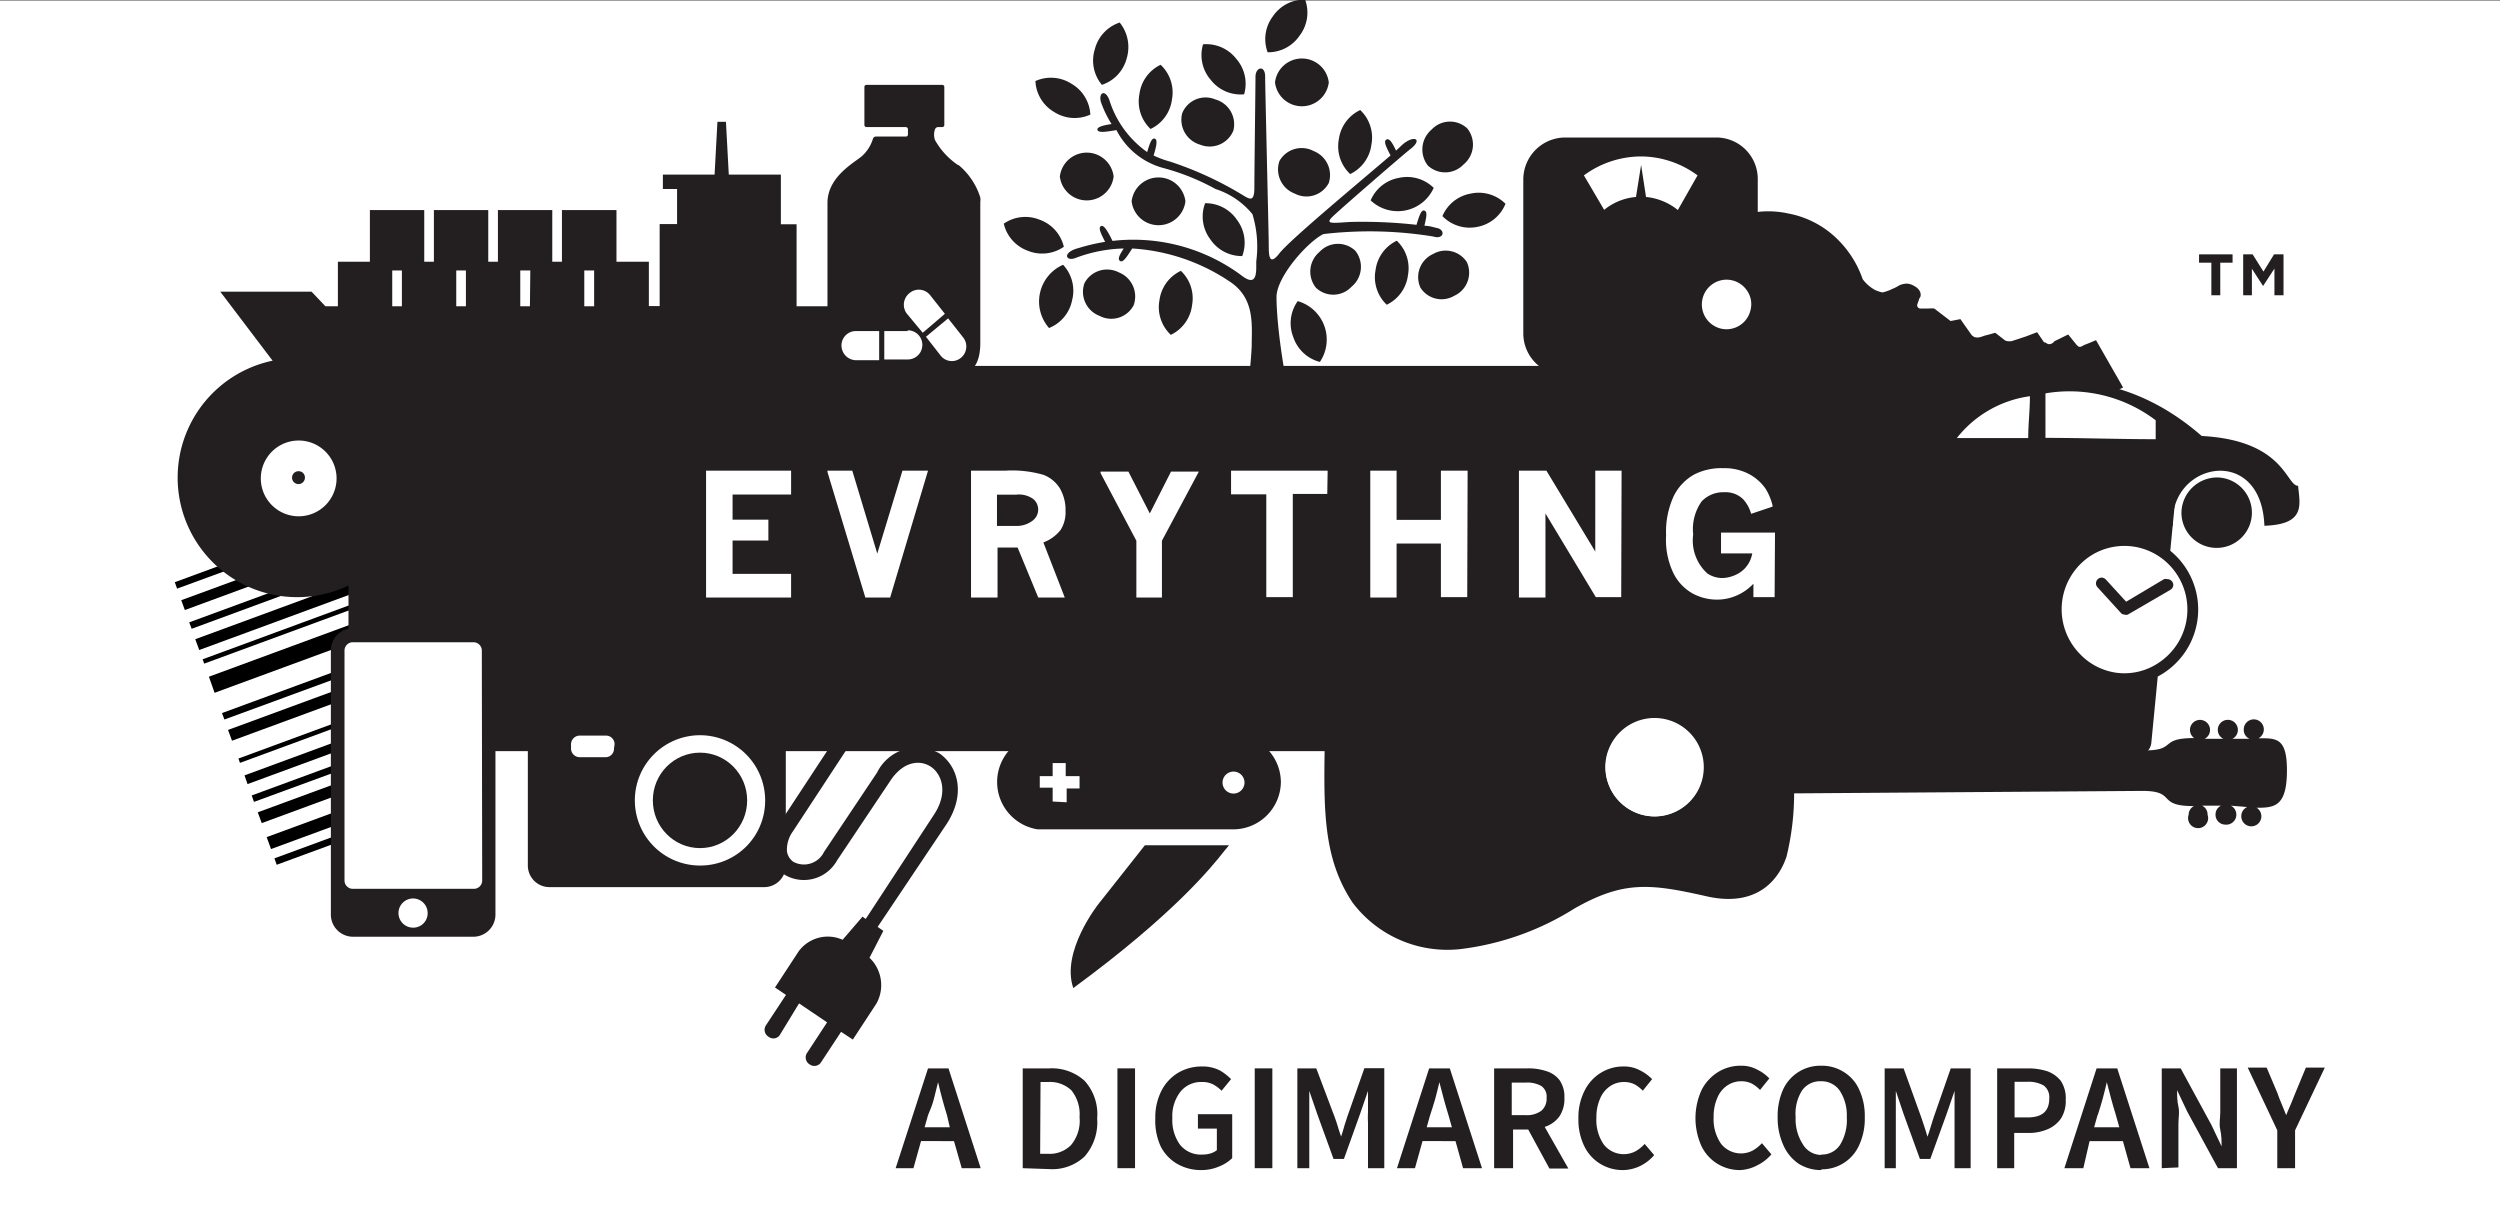 <?xml version="1.0" ?>
<svg xmlns="http://www.w3.org/2000/svg" data-name="Layer 1" viewBox="0 0 132 63.96">
	<rect x="0" y="0" width="132" height="63.96" fill="#808080" stroke="none"/>
	<defs>
		<style>.cls-1{fill:#fff;}.cls-2{fill:#231f20;}</style>
	</defs>
	<rect class="cls-1" y="0.04" width="132" height="63.93"/>
	<polygon points="25.1 41.8 24.98 41.46 14.49 45.32 14.61 45.66 25.1 41.8"/>
	<polygon points="24.8 40.97 24.57 40.34 14.08 44.2 14.31 44.83 24.8 40.97"/>
	<polygon points="13.61 42.89 13.82 43.46 22.97 40.09 22.77 39.52 13.61 42.89"/>
	<polygon points="13.29 42 13.41 42.34 22.57 38.98 22.45 38.63 13.29 42"/>
	<polygon points="12.91 40.94 13.07 41.4 22.23 38.03 22.06 37.57 12.91 40.94"/>
	<polygon points="12.04 38.54 12.25 39.11 21.41 35.74 21.2 35.17 12.04 38.54"/>
	<polygon points="11.72 37.65 11.85 37.99 21 34.63 20.88 34.28 11.72 37.65"/>
	<polygon points="11.03 35.73 11.33 36.58 20.49 33.21 20.18 32.36 11.03 35.73"/>
	<polygon points="10.7 34.81 10.78 35.04 19.94 31.67 19.85 31.44 10.7 34.81"/>
	<polygon points="10.31 33.75 10.52 34.32 19.68 30.95 19.47 30.38 10.31 33.75"/>
	<polygon points="9.99 32.86 10.12 33.2 19.27 29.83 19.15 29.49 9.99 32.86"/>
	<polygon points="20.24 28.35 20.06 27.84 9.57 31.69 9.76 32.21 20.24 28.35"/>
	<polygon points="9.35 31.08 19.84 27.23 19.71 26.88 9.23 30.74 9.35 31.08"/>
	<polygon points="12.59 40.05 12.67 40.28 21.82 36.91 21.74 36.68 12.59 40.05"/>
	<path class="cls-2" d="M92.81,17.62l0-8.12a2.19,2.19,0,0,0-2.18-2.22l-8,0a2.22,2.22,0,0,0-2.2,2.21l0,8.11a2.21,2.21,0,0,0,2.18,2.23l8,0A2.19,2.19,0,0,0,92.81,17.62Zm-4.22-6.51a3.15,3.15,0,0,0-1.68-.69l-.26-1.69-.27,1.69a3.06,3.06,0,0,0-1.68.68L83.63,9.28a5.12,5.12,0,0,1,3-1,5.05,5.05,0,0,1,3,1Z" transform="translate(0 -0.02)"/>
	<path class="cls-2" d="M43.61,16.19H42.06V11.86h-.83V9.24H38.48l-.15-2.79h-.45l-.15,2.79H35V10h.75v1.85h-.92v4.33h-.57V13.84H32.55V11.11H29.67v2.73h-.51V11.11H26.29v2.73h-.51V11.11H22.91v2.73H22.4V11.11H19.53v2.73H17.84v2.35h-.66l-.73-.77H11.63l3.29,4.34H43.43a.72.72,0,0,0,.72-.72V16.19Zm-12.24,0h-.52V14.3h.52Zm-3.39,0h-.51V14.3H28Zm-3.38,0h-.51V14.3h.51ZM20.71,14.3h.51v1.89h-.51Z" transform="translate(0 -0.02)"/>
	<path class="cls-2" d="M15.77,18.93A6.31,6.31,0,1,0,22,25.23,6.27,6.27,0,0,0,15.77,18.93Zm0,8.35a2,2,0,1,1,2-2.05A2,2,0,0,1,15.77,27.28Z" transform="translate(0 -0.02)"/>
	<path class="cls-2" d="M15.77,24.9a.34.34,0,1,0,.33.33A.33.33,0,0,0,15.77,24.9Z" transform="translate(0 -0.02)"/>
	<rect class="cls-2" x="18.4" y="19.32" width="92.17" height="20.34"/>
	<path class="cls-2" d="M117.23,13.89v1.72h-.47V13.89h-.65v-.44h1.77v.44Z" transform="translate(0 -0.02)"/>
	<path class="cls-2" d="M120.09,15.61V14.2l-.6.92h0l-.59-.91v1.4h-.46V13.45h.5l.57.91.56-.91h.5v2.16Z" transform="translate(0 -0.02)"/>
	<path class="cls-2" d="M79.49,10.78a2,2,0,0,0-1.83-.54,2,2,0,0,0-1.5,1.19A2,2,0,0,0,78,12,2,2,0,0,0,79.49,10.78Z" transform="translate(0 -0.02)"/>
	<path class="cls-2" d="M73.22,16.11a2,2,0,0,0,1.12-1.56,2,2,0,0,0-.59-1.82,2,2,0,0,0-1.12,1.55A2,2,0,0,0,73.22,16.11Z" transform="translate(0 -0.02)"/>
	<path class="cls-2" d="M65.59,13.54a2,2,0,0,0-.27-1.9,2,2,0,0,0-1.69-.89,2,2,0,0,0,.27,1.9A2,2,0,0,0,65.59,13.54Z" transform="translate(0 -0.02)"/>
	<path class="cls-2" d="M57.57,6.07a2,2,0,0,0-1-1.63,2,2,0,0,0-1.9-.14,2,2,0,0,0,1,1.64A2,2,0,0,0,57.57,6.07Z" transform="translate(0 -0.02)"/>
	<path class="cls-2" d="M69.69,19.13a2.11,2.11,0,0,0-1.17-3.21,2,2,0,0,0-.23,1.91A2,2,0,0,0,69.69,19.13Z" transform="translate(0 -0.02)"/>
	<path class="cls-2" d="M75.7,9.94a2,2,0,0,0-1.83-.53,2,2,0,0,0-1.5,1.19,2.08,2.08,0,0,0,3.33-.66Z" transform="translate(0 -0.02)"/>
	<path class="cls-2" d="M59.12,1.21a2,2,0,0,0-1.31,1.4,2,2,0,0,0,.37,1.89,2,2,0,0,0,1.31-1.4A2.06,2.06,0,0,0,59.12,1.21Z" transform="translate(0 -0.02)"/>
	<path class="cls-2" d="M71.82,5.83a2,2,0,0,0-1.13,1.55,2,2,0,0,0,.6,1.83,2,2,0,0,0,1.12-1.55A2,2,0,0,0,71.82,5.83Z" transform="translate(0 -0.02)"/>
	<path class="cls-2" d="M68.91,0a2,2,0,0,0-1.7.88,2,2,0,0,0-.28,1.9,2,2,0,0,0,1.69-.88A2,2,0,0,0,68.91,0Z" transform="translate(0 -0.02)"/>
	<path class="cls-2" d="M63.52,2.36a2,2,0,0,0,.41,1.88A2,2,0,0,0,65.69,5a2,2,0,0,0-.42-1.88A2,2,0,0,0,63.52,2.36Z" transform="translate(0 -0.02)"/>
	<path class="cls-2" d="M62.35,14.32a2,2,0,0,0-1.13,1.55,2,2,0,0,0,.6,1.83,2,2,0,0,0,1.12-1.56A2,2,0,0,0,62.35,14.32Z" transform="translate(0 -0.02)"/>
	<path class="cls-2" d="M61.28,3.44A2,2,0,0,0,60.16,5a2,2,0,0,0,.59,1.83,2,2,0,0,0,1.13-1.56A2,2,0,0,0,61.28,3.44Z" transform="translate(0 -0.02)"/>
	<path class="cls-2" d="M55.39,17.34a2,2,0,0,0,1.22-1.48A2,2,0,0,0,56.13,14a2.12,2.12,0,0,0-.74,3.34Z" transform="translate(0 -0.02)"/>
	<path class="cls-2" d="M53,11.83a2,2,0,0,0,1.27,1.43,2,2,0,0,0,1.9-.21,2,2,0,0,0-1.28-1.43A2,2,0,0,0,53,11.83Z" transform="translate(0 -0.02)"/>
	<path class="cls-2" d="M70.16,4.37a1.43,1.43,0,0,1-2.84,0,1.43,1.43,0,0,1,2.84,0Z" transform="translate(0 -0.02)"/>
	<path class="cls-2" d="M58.8,9.34a1.43,1.43,0,0,1-2.84,0,1.43,1.43,0,0,1,2.84,0Z" transform="translate(0 -0.02)"/>
	<path class="cls-2" d="M62.59,10.65a1.43,1.43,0,0,1-2.84,0,1.43,1.43,0,0,1,2.84,0Z" transform="translate(0 -0.02)"/>
	<path class="cls-2" d="M59.86,16.13a1.33,1.33,0,0,1-1.8.57,1.36,1.36,0,0,1-.8-1.73,1.35,1.35,0,0,1,1.81-.57A1.37,1.37,0,0,1,59.86,16.13Z" transform="translate(0 -0.02)"/>
	<path class="cls-2" d="M70.16,9.68a1.33,1.33,0,0,1-1.8.56,1.36,1.36,0,0,1-.8-1.73A1.35,1.35,0,0,1,69.37,8,1.36,1.36,0,0,1,70.16,9.68Z" transform="translate(0 -0.02)"/>
	<path class="cls-2" d="M77.48,6.81a1.36,1.36,0,0,1-.2,1.89,1.34,1.34,0,0,1-1.89.06,1.38,1.38,0,0,1,.2-1.9A1.33,1.33,0,0,1,77.48,6.81Z" transform="translate(0 -0.02)"/>
	<path class="cls-2" d="M71.56,13.26a1.36,1.36,0,0,1-.2,1.9,1.32,1.32,0,0,1-1.88.05,1.36,1.36,0,0,1,.19-1.89A1.33,1.33,0,0,1,71.56,13.26Z" transform="translate(0 -0.02)"/>
	<path class="cls-2" d="M65.12,6.92a1.35,1.35,0,0,1-1.75.74A1.37,1.37,0,0,1,62.42,6a1.33,1.33,0,0,1,1.75-.73A1.36,1.36,0,0,1,65.12,6.92Z" transform="translate(0 -0.02)"/>
	<path class="cls-2" d="M77.45,13.86a1.34,1.34,0,0,1-.67,1.78A1.32,1.32,0,0,1,75,15.21a1.34,1.34,0,0,1,.67-1.78A1.33,1.33,0,0,1,77.45,13.86Z" transform="translate(0 -0.02)"/>
	<path class="cls-2" d="M68.85,23.31A18.26,18.26,0,0,0,67,23.22c-.62,0-1.23,0-1.79.08a20,20,0,0,0,.88-5c0-1.14.19-2.55-1.2-3.44a10.33,10.33,0,0,0-5.11-1.72c-.27.42-.48.77-.64.66s0-.35.19-.66a7.68,7.68,0,0,0-2.54.5c-.52.21-.73-.29.15-.52a10.33,10.33,0,0,1,1.41-.33c-.21-.42-.38-.74-.22-.83s.38.31.61.78a9.59,9.59,0,0,1,6.78,1.8c.88.7.81-.16.81-.72a5.89,5.89,0,0,0-.2-2.49A4.16,4.16,0,0,0,64.18,10a12.26,12.26,0,0,0-2.76-1.11,3.91,3.91,0,0,1-2.47-2c-.5.08-.93.16-1,0s.31-.26.74-.32a5.67,5.67,0,0,1-.56-1.16c-.14-.49.22-.7.44-.12a5.3,5.3,0,0,0,2,2.76c.13-.43.23-.76.4-.71s.08.44-.06.89a4.77,4.77,0,0,0,.83.31,18.32,18.32,0,0,1,3.76,1.71c.44.26.73.52.73-.31s.06-5.36.06-5.87.51-.64.51,0,.19,8.36.19,8.87,0,1.18.56.46,4.19-3.73,5.87-5.17c-.21-.42-.39-.75-.22-.84s.33.2.51.58c.18-.15.31-.3.42-.38.59-.45,1-.19.3.33-.46.37-3.71,3.18-4.09,3.56s0,.32.94.26a25.57,25.57,0,0,1,3.51.15c.14-.44.24-.81.42-.75s.09.39,0,.8c.28,0,.51.09.67.12.44.09.37.62-.19.45a20.87,20.87,0,0,0-5.82-.13c-.88.45-2.47,2.28-2.47,3.32C67.4,17.65,68.11,22.08,68.85,23.31Z" transform="translate(0 -0.02)"/>
	<path class="cls-1" d="M115.73,33a3.68,3.68,0,0,1-4.47,2.72A3.72,3.72,0,1,1,115.73,33Z" transform="translate(0 -0.02)"/>
	<path class="cls-2" d="M114.59,29.1l.34-3.5a.76.76,0,0,0-.67-.83l-2.71-.27a.75.75,0,0,0-.82.68l-.34,3.5a4,4,0,0,0-.66,6.64l-.34,3.5a.75.75,0,0,0,.67.83l2.7.27a.76.76,0,0,0,.83-.68l.34-3.5a4,4,0,0,0,.66-6.64ZM114,35a3.23,3.23,0,0,1-2.18.55,3.27,3.27,0,0,1-2-1,3.37,3.37,0,0,1,.5-5.14,3.3,3.3,0,0,1,4.2.42A3.37,3.37,0,0,1,114,35Z" transform="translate(0 -0.02)"/>
	<path class="cls-2" d="M114.44,30.6a.34.34,0,0,0-.18,0h0l-2,1.19-1.07-1.17h0a.35.35,0,0,0-.19-.1.3.3,0,0,0-.33.27.3.3,0,0,0,.08.24h0l1.23,1.35h0a.26.26,0,0,0,.19.09.27.27,0,0,0,.18,0h0l2.25-1.31h0a.31.31,0,0,0,.15-.23A.31.31,0,0,0,114.44,30.6Z" transform="translate(0 -0.02)"/>
	<path class="cls-1" d="M95.76,16.34c0,1.54-1.56,2.79-3.49,2.79s-3.5-1.25-3.5-2.79,1.57-2.8,3.5-2.8S95.76,14.79,95.76,16.34Z" transform="translate(0 -0.02)"/>
	<path class="cls-2" d="M88.12,17A5.38,5.38,0,0,1,89,13.5a5.44,5.44,0,0,1,1.44-1.43,5.21,5.21,0,0,1,1.88-.78,4.91,4.91,0,0,1,2.09,0,5,5,0,0,1,2.47,1.23,5.47,5.47,0,0,1,1.47,2.24,2,2,0,0,0,.67.58,2.17,2.17,0,0,0,.36.12,1.12,1.12,0,0,0,.23-.06,1.78,1.78,0,0,0,.29-.12,2,2,0,0,0,.36-.18.83.83,0,0,1,.28-.09.57.57,0,0,1,.26,0,.94.94,0,0,1,.32.14.61.61,0,0,1,.23.22.36.36,0,0,1,.06.2.23.23,0,0,1-.06.19l-.12.34a.32.32,0,0,0,0,.08.18.18,0,0,0,.15.13l.2,0h.25a1.54,1.54,0,0,1,.3,0l.86.66.52-.1.57.81a.35.35,0,0,0,.11.1.22.22,0,0,0,.12.05.47.47,0,0,0,.2,0,1.44,1.44,0,0,0,.25-.08l.27-.07.32-.09.5.39a.33.33,0,0,0,.12.05.76.76,0,0,0,.25,0l.31-.1.45-.15.58-.22.37.54.07,0a.38.38,0,0,0,.16.09.32.32,0,0,0,.22-.06.26.26,0,0,0,.09-.09l.73-.36.43.53a.17.17,0,0,0,.06.06l.07.06s0,0,0,0l.11,0,.19-.1.28-.11.33-.14,1.43,2.5-2.64,1.28L97.77,19.5a5.72,5.72,0,0,1-1,1.16,5.12,5.12,0,0,1-1.3.8,5.43,5.43,0,0,1-1.5.39,5.76,5.76,0,0,1-1.6-.08,5.31,5.31,0,0,1-2.4-1.18,5,5,0,0,1-1.47-2.14A5.38,5.38,0,0,1,88.12,17Zm4.12-1.64A1.3,1.3,0,0,0,90.45,15a1.31,1.31,0,0,0,.46,2.38,1.3,1.3,0,0,0,1.52-1A1.24,1.24,0,0,0,92.24,15.36Z" transform="translate(0 -0.02)"/>
	<path class="cls-1" d="M102.11,23.5s2-3.06,6.86-3.09A8.61,8.61,0,0,1,116,23.75S102.38,23.92,102.11,23.5Z" transform="translate(0 -0.02)"/>
	<path class="cls-2" d="M117.1,25.23a1.86,1.86,0,1,1-1.92,1.86A1.89,1.89,0,0,1,117.1,25.23Z" transform="translate(0 -0.02)"/>
	<path class="cls-2" d="M102.11,25.23a1.86,1.86,0,1,1-1.92,1.86A1.89,1.89,0,0,1,102.11,25.23Z" transform="translate(0 -0.02)"/>
	<path class="cls-2" d="M99.78,27.5c.1-4.1,5.22-3.16,4.69.28h10.26c-.25-3.34,4.67-4.37,4.83,0,2.2-.07,1.87-1.12,1.78-2.11-.64,0-.71-2.4-5.09-2.63-6.13-5.35-13-2.29-16.21.91a3.57,3.57,0,0,0-1.24,1.1c-.31.05-.36.13-.37.17C98.16,26.65,98.49,27.51,99.78,27.5ZM108,20.79a7.53,7.53,0,0,1,5.82,1.42v1c-1.94,0-3.88-.07-5.82-.07Zm-4.68,2.36a5.93,5.93,0,0,1,3.86-2.21c0,.73-.09,1.48-.09,2.21Z" transform="translate(0 -0.02)"/>
	<path class="cls-2" d="M50.59,8.74a3.89,3.89,0,0,1-1.22-1.32.84.84,0,0,1,0-.58.18.18,0,0,1,.16-.11h.22a.11.11,0,0,0,.11-.11v-2a.11.11,0,0,0-.11-.12h-4a.11.11,0,0,0-.11.12v2a.11.11,0,0,0,.11.11h2.07a.12.12,0,0,1,.12.12v.27a.11.11,0,0,1-.12.11H46.24a.17.17,0,0,0-.15.12,2,2,0,0,1-.6.93c-.45.37-1.8,1.1-1.8,2.46v7.68a1.4,1.4,0,0,0,1.57,1.35H50.7s1.06.09,1.06-1.64V10.68a.85.85,0,0,0,0-.23,3.64,3.64,0,0,0-1.14-1.71" transform="translate(0 -0.02)"/>
	<path class="cls-1" d="M46.42,17.5H45.19a.76.76,0,0,0-.76.76.78.78,0,0,0,.76.78h1.23Z" transform="translate(0 -0.02)"/>
	<path class="cls-1" d="M47.92,17.5H46.69V19h1.24a.77.77,0,0,0,0-1.54Z" transform="translate(0 -0.02)"/>
	<path class="cls-1" d="M48.89,17.8l.78,1a.75.75,0,0,0,1.07.11.77.77,0,0,0,.11-1.08l-.79-1Z" transform="translate(0 -0.02)"/>
	<path class="cls-1" d="M47.93,16.64l.79.95,1.17-1-.79-1a.76.76,0,0,0-1.07-.1A.78.78,0,0,0,47.93,16.64Z" transform="translate(0 -0.02)"/>
	<path class="cls-2" d="M40.74,45.06a1.62,1.62,0,0,0,.71,1.16,2,2,0,0,0,2.74-.76L47,41.26c.69-1.06,1.59-1.14,2.16-.75s.92,1.37.15,2.53l-3.6,5.5-.17-.12-1.05,1.22a1.91,1.91,0,0,0-2.32.61l-1.25,1.91.58.39-1.08,1.64a.43.43,0,0,0,.16.57.41.41,0,0,0,.58-.07L42.19,53l1.48,1-1.08,1.65a.43.43,0,0,0,.16.57.42.42,0,0,0,.58-.08l1.08-1.64.62.41L46.28,53a2,2,0,0,0-.37-2.41l.73-1.42-.3-.21L50,43.5c1-1.57.58-3-.38-3.69a2.36,2.36,0,0,0-3.31,1L43.51,45a1.18,1.18,0,0,1-1.61.53.81.81,0,0,1-.35-.57,1.65,1.65,0,0,1,.32-1.05l4.06-6.19-.68-.45-4.06,6.18A2.43,2.43,0,0,0,40.74,45.06Z" transform="translate(0 -0.02)"/>
	<path class="cls-2" d="M77.13,50.13a14.59,14.59,0,0,0,6-2.14c2.6-1.48,4-1.32,7-.64,2.79.62,3.86-1.06,4.2-2.11a14.07,14.07,0,0,0,.4-3.33l18.39-.13c1.8,0,.75.78,2.61.8h.11a.52.52,0,0,0-.28.46.53.53,0,1,0,1,0,.51.51,0,0,0-.29-.48c.33,0,.67,0,1,0a.51.51,0,0,0-.29.46.52.52,0,0,0,.52.54.53.53,0,0,0,.29-1l.86.07a.53.53,0,0,0-.31.48.53.53,0,1,0,.81-.44c.93,0,1.58-.06,1.6-1.89S120.19,39,119.25,39a.53.53,0,1,0-.78-.46.51.51,0,0,0,.31.49l-.91,0a.53.53,0,1,0-.77-.47.51.51,0,0,0,.3.47c-.35,0-.69,0-1,0a.52.52,0,0,0,.29-.46.53.53,0,1,0-.84.42c-1.89,0-.89.66-2.63.65l-18.43-.54A13.36,13.36,0,0,0,94.42,36c-.32-1.06-1.35-2.76-4.16-2.2-3.09.62-4.45.74-7-.79a14.91,14.91,0,0,0-5.91-2.26,6.29,6.29,0,0,0-5.8,2.39c-1.38,2-1.59,4.17-1.62,7.25s.13,5.24,1.48,7.28A6.27,6.27,0,0,0,77.13,50.13Zm7.65-9.64a2.57,2.57,0,1,1,2.54,2.63A2.58,2.58,0,0,1,84.78,40.49Z" transform="translate(0 -0.02)"/>
	<path class="cls-1" d="M84.76,40.5a2.6,2.6,0,1,1,2.6,2.63A2.62,2.62,0,0,1,84.76,40.5Z" transform="translate(0 -0.02)"/>
	<rect class="cls-1" x="29.3" y="38.29" width="11.68" height="7.97"/>
	<path class="cls-2" d="M40.36,37.7h-.68a.47.47,0,0,0-.46-.46h-.45a.46.46,0,0,0-.45.46H34c-.45,0-.45-1.14-.91-1.14H30.61c-.46,0-.46,1.14-.91,1.14H29a1.14,1.14,0,0,0-1.13,1.15v6.87A1.14,1.14,0,0,0,29,46.86H40.36a1.14,1.14,0,0,0,1.13-1.14V38.85A1.14,1.14,0,0,0,40.36,37.7Zm-7.94,1.83A.45.45,0,0,1,32,40H30.61a.46.46,0,0,1-.46-.46v-.22a.46.46,0,0,1,.46-.46H32a.45.45,0,0,1,.45.46ZM37,45.72a3.44,3.44,0,1,1,3.4-3.44A3.42,3.42,0,0,1,37,45.72Z" transform="translate(0 -0.02)"/>
	<ellipse class="cls-2" cx="36.96" cy="42.26" rx="2.49" ry="2.52"/>
	<path class="cls-2" d="M61.73,35.64a.77.77,0,0,0-1.09-.15L57.29,38h2.6l1.68-1.27A.8.8,0,0,0,61.73,35.64Z" transform="translate(0 -0.02)"/>
	<path class="cls-2" d="M64.66,44.93l.23-.28H60.45L58,47.75s-2,2.51-1.33,4.44C62,48.28,64,45.77,64.66,44.93Z" transform="translate(0 -0.02)"/>
	<path class="cls-2" d="M67.63,41.34a2.52,2.52,0,0,0-2.51-2.53H54.79a2.53,2.53,0,0,0,0,5H65.12A2.52,2.52,0,0,0,67.63,41.34Zm-1.92,0a.58.58,0,1,1-.57-.58A.58.58,0,0,1,65.71,41.35Zm-10.13,1v-.73H54.9V41h.68v-.69h.69V41H57v.65h-.68v.73Z" transform="translate(0 -0.02)"/>
	<rect class="cls-1" x="17.96" y="33.61" width="7.73" height="15.33"/>
	<path class="cls-2" d="M25,33.19H18.63a1.17,1.17,0,0,0-1.16,1.18V48.31a1.17,1.17,0,0,0,1.16,1.17H25a1.17,1.17,0,0,0,1.16-1.17V34.37A1.17,1.17,0,0,0,25,33.19ZM21.82,49a.77.77,0,1,1,.76-.76A.76.76,0,0,1,21.82,49Zm3.64-2.49a.44.44,0,0,1-.44.44H18.63a.44.44,0,0,1-.44-.44V34.37a.44.44,0,0,1,.44-.44H25a.44.44,0,0,1,.44.44Z" transform="translate(0 -0.02)"/>
	<rect class="cls-1" x="35.51" y="23.14" width="60.26" height="10.81"/>
	<path class="cls-2" d="M53.64,26.14h-1v1.65h1a1.38,1.38,0,0,0,.92-.31.73.73,0,0,0,0-1.11A1.3,1.3,0,0,0,53.64,26.14Z" transform="translate(0 -0.02)"/>
	<path class="cls-2" d="M33.57,21.07V35.28H97.82V21.07Zm8.2,5.06H38.68v1.33h1.89v1.1H38.68v1.76h3.09v1.25H37.28v-6.7h4.49ZM47,31.57H45.69l-2-6.63,0-.07H45l1.32,4.38,1.33-4.38H49Zm9.22,0h-1.4l-1.09-2.64H52.67v2.64h-1.4v-6.7h1.82a6,6,0,0,1,2,.22,1.75,1.75,0,0,1,.88.73A2.27,2.27,0,0,1,56.26,27,1.72,1.72,0,0,1,56,28a2.07,2.07,0,0,1-.91.66Zm5.13-3v3H60v-3L58.11,25l0-.08h1.47l1.13,2.21,1.12-2.21h1.47Zm8.73-2.47H68.26v5.45h-1.4V26.12H65V24.87H70.1Zm7.39,5.45H76.08V28.72H73.74v2.85H72.35v-6.7h1.39v2.6h2.34v-2.6h1.41Zm8.13,0H84.26L81.6,27.13v4.44H80.2v-6.7h1.45l2.58,4.27V24.87h1.39Zm8.1,0H92.58v-.71a2.62,2.62,0,0,1-.71.54,2.59,2.59,0,0,1-1.22.3h0a2.69,2.69,0,0,1-1.29-.33,2.51,2.51,0,0,1-1-1.06,4.06,4.06,0,0,1-.39-2,4.51,4.51,0,0,1,.4-2.07,2.62,2.62,0,0,1,1.13-1.17A3.18,3.18,0,0,1,91,24.74a2.78,2.78,0,0,1,1.31.29,2.49,2.49,0,0,1,.91.79,3,3,0,0,1,.37.89l0,.06-1.13.38,0,0a1.9,1.9,0,0,0-.43-.78,1.34,1.34,0,0,0-1-.36,1.57,1.57,0,0,0-1.18.48,2.54,2.54,0,0,0-.45,1.75,2.35,2.35,0,0,0,.75,2.06,1.43,1.43,0,0,0,.8.24,1.79,1.79,0,0,0,.63-.14,1.6,1.6,0,0,0,.5-.32,1.64,1.64,0,0,0,.29-.39,1.68,1.68,0,0,0,.15-.45H90.87v-1.1h2.85Z" transform="translate(0 -0.02)"/>
	<path class="cls-2" d="M47.29,61.7,49,56.43h1.08l1.7,5.27h-1l-.41-1.43H48.63l-.4,1.43ZM49,58.9l-.18.64h1.33L50,58.9c-.09-.28-.17-.57-.25-.86s-.15-.59-.22-.88h0c-.07.29-.15.59-.22.88S49.12,58.62,49,58.9Z" transform="translate(0 -0.02)"/>
	<path class="cls-2" d="M54,61.7V56.43h1.4a2.58,2.58,0,0,1,1.86.65,2.62,2.62,0,0,1,.67,2,2.73,2.73,0,0,1-.66,2,2.48,2.48,0,0,1-1.83.67Zm.92-.76h.41a1.58,1.58,0,0,0,1.22-.46A2,2,0,0,0,57,59a2,2,0,0,0-.43-1.41,1.64,1.64,0,0,0-1.22-.44h-.41Z" transform="translate(0 -0.02)"/>
	<path class="cls-2" d="M59,61.7V56.43h.93V61.7Z" transform="translate(0 -0.02)"/>
	<path class="cls-2" d="M63.43,61.8a2.51,2.51,0,0,1-1.26-.32,2.23,2.23,0,0,1-.88-.92A3.2,3.2,0,0,1,61,59.08a3.11,3.11,0,0,1,.33-1.48,2.35,2.35,0,0,1,.88-.94,2.44,2.44,0,0,1,1.26-.33,2,2,0,0,1,.94.21A2.7,2.7,0,0,1,65,57l-.5.61a2,2,0,0,0-.44-.33,1.25,1.25,0,0,0-.61-.13,1.39,1.39,0,0,0-1.12.51,2.09,2.09,0,0,0-.43,1.4,2.21,2.21,0,0,0,.41,1.41,1.42,1.42,0,0,0,1.19.51,1.47,1.47,0,0,0,.42-.06,1,1,0,0,0,.33-.17V59.61h-1v-.76h1.81v2.32a2.1,2.1,0,0,1-.69.44A2.37,2.37,0,0,1,63.43,61.8Z" transform="translate(0 -0.02)"/>
	<path class="cls-2" d="M66.25,61.7V56.43h.93V61.7Z" transform="translate(0 -0.02)"/>
	<path class="cls-2" d="M68.5,61.7V56.43h1L70.47,59c.06.17.12.34.17.51s.11.35.17.52h0c.06-.17.11-.34.16-.52s.11-.34.16-.51l.91-2.58h1.05V61.7h-.86V59.29a5.17,5.17,0,0,1,0-.54c0-.2,0-.4,0-.59s0-.38,0-.54h0l-.42,1.22-.85,2.37h-.55l-.86-2.37-.42-1.22h0c0,.16,0,.34,0,.54s0,.39,0,.59,0,.37,0,.54V61.7Z" transform="translate(0 -0.02)"/>
	<path class="cls-2" d="M73.76,61.7l1.7-5.27h1.09l1.7,5.27h-1l-.4-1.43H75.11l-.4,1.43Zm1.75-2.8-.18.64h1.33l-.18-.64c-.09-.28-.17-.57-.25-.86s-.15-.59-.23-.88h0c-.07.29-.14.59-.22.88S75.6,58.62,75.51,58.9Z" transform="translate(0 -0.02)"/>
	<path class="cls-2" d="M78.89,61.7V56.43h1.77a3,3,0,0,1,1,.15,1.38,1.38,0,0,1,.69.48,1.53,1.53,0,0,1,.25.93,1.63,1.63,0,0,1-.28,1,1.55,1.55,0,0,1-.76.53l1.25,2.2h-1l-1.12-2.06h-.8V61.7Zm.93-2.8h.74a1.29,1.29,0,0,0,.82-.23.83.83,0,0,0,.28-.68.68.68,0,0,0-.28-.63,1.53,1.53,0,0,0-.82-.18h-.74Z" transform="translate(0 -0.02)"/>
	<path class="cls-2" d="M85.69,61.8a2.27,2.27,0,0,1-1.18-.32,2.23,2.23,0,0,1-.85-.92,3.2,3.2,0,0,1-.32-1.48,3.11,3.11,0,0,1,.33-1.48,2.31,2.31,0,0,1,.86-.94,2.26,2.26,0,0,1,1.2-.33,1.75,1.75,0,0,1,.87.21,2.23,2.23,0,0,1,.63.46l-.49.61a1.79,1.79,0,0,0-.44-.34,1.26,1.26,0,0,0-.55-.12,1.3,1.3,0,0,0-.75.23,1.45,1.45,0,0,0-.52.66,2.41,2.41,0,0,0-.19,1,2.27,2.27,0,0,0,.39,1.41,1.34,1.34,0,0,0,1.67.36,2,2,0,0,0,.49-.39l.5.59a2.3,2.3,0,0,1-.73.57A2.14,2.14,0,0,1,85.69,61.8Z" transform="translate(0 -0.02)"/>
	<path class="cls-2" d="M91.88,61.8a2.27,2.27,0,0,1-1.18-.32,2.23,2.23,0,0,1-.85-.92,3.58,3.58,0,0,1,0-3,2.4,2.4,0,0,1,.87-.94,2.26,2.26,0,0,1,1.2-.33,1.75,1.75,0,0,1,.87.21,2.23,2.23,0,0,1,.63.46l-.49.61a1.79,1.79,0,0,0-.44-.34,1.26,1.26,0,0,0-.55-.12,1.3,1.3,0,0,0-.75.23,1.45,1.45,0,0,0-.52.66,2.41,2.41,0,0,0-.19,1,2.27,2.27,0,0,0,.39,1.41,1.34,1.34,0,0,0,1.67.36,2,2,0,0,0,.49-.39l.5.59a2.3,2.3,0,0,1-.73.57A2.14,2.14,0,0,1,91.88,61.8Z" transform="translate(0 -0.02)"/>
	<path class="cls-2" d="M96.16,61.8a2.21,2.21,0,0,1-1.2-.34,2.3,2.3,0,0,1-.81-1A3.47,3.47,0,0,1,93.86,59a3.42,3.42,0,0,1,.29-1.46,2.16,2.16,0,0,1,2-1.25,2.16,2.16,0,0,1,1.2.33,2.08,2.08,0,0,1,.81.92A3.28,3.28,0,0,1,98.46,59a3.33,3.33,0,0,1-.29,1.47,2.15,2.15,0,0,1-2,1.29Zm0-.82a1.14,1.14,0,0,0,1-.52A2.51,2.51,0,0,0,97.51,59a2.36,2.36,0,0,0-.37-1.39,1.17,1.17,0,0,0-1-.5,1.16,1.16,0,0,0-1,.5A2.29,2.29,0,0,0,94.81,59a2.43,2.43,0,0,0,.37,1.42A1.13,1.13,0,0,0,96.16,61Z" transform="translate(0 -0.02)"/>
	<path class="cls-2" d="M99.51,61.7V56.43h1l.93,2.58c.06.17.11.34.17.51s.11.35.16.52h0c.06-.17.12-.34.17-.52s.11-.34.16-.51l.9-2.58h1.05V61.7h-.85V59.29c0-.17,0-.35,0-.54s0-.4,0-.59,0-.38,0-.54h0l-.42,1.22-.86,2.37h-.55l-.86-2.37-.41-1.22h0c0,.16,0,.34,0,.54s0,.39,0,.59,0,.37,0,.54V61.7Z" transform="translate(0 -0.02)"/>
	<path class="cls-2" d="M105.45,61.7V56.43h1.64a3.3,3.3,0,0,1,1,.15,1.58,1.58,0,0,1,.72.51,1.64,1.64,0,0,1,.26,1,1.7,1.7,0,0,1-.26,1,1.63,1.63,0,0,1-.71.56,2.54,2.54,0,0,1-1,.19h-.75V61.7Zm.92-2.68h.68c.77,0,1.15-.32,1.15-1a.76.76,0,0,0-.3-.69,1.62,1.62,0,0,0-.88-.19h-.65Z" transform="translate(0 -0.02)"/>
	<path class="cls-2" d="M109,61.7l1.7-5.27h1.09l1.7,5.27h-1l-.4-1.43h-1.76L110,61.7Zm1.75-2.8-.18.64h1.33l-.18-.64c-.09-.28-.17-.57-.25-.86s-.15-.59-.23-.88h0c-.07.29-.14.59-.22.88S110.85,58.62,110.76,58.9Z" transform="translate(0 -0.02)"/>
	<path class="cls-2" d="M114.14,61.7V56.43h1l1.63,3,.53,1.12h0c0-.27,0-.57-.07-.88s0-.63,0-.92V56.43h.88V61.7h-1l-1.63-3-.53-1.12h0c0,.28,0,.57.07.87s0,.61,0,.91v2.3Z" transform="translate(0 -0.02)"/>
	<path class="cls-2" d="M120.24,61.7v-2l-1.56-3.31h1l.57,1.35c.07.2.14.39.22.57s.15.38.24.59h0c.08-.21.17-.4.25-.59s.15-.37.23-.57l.56-1.35h1l-1.57,3.31v2Z" transform="translate(0 -0.02)"/>
</svg>